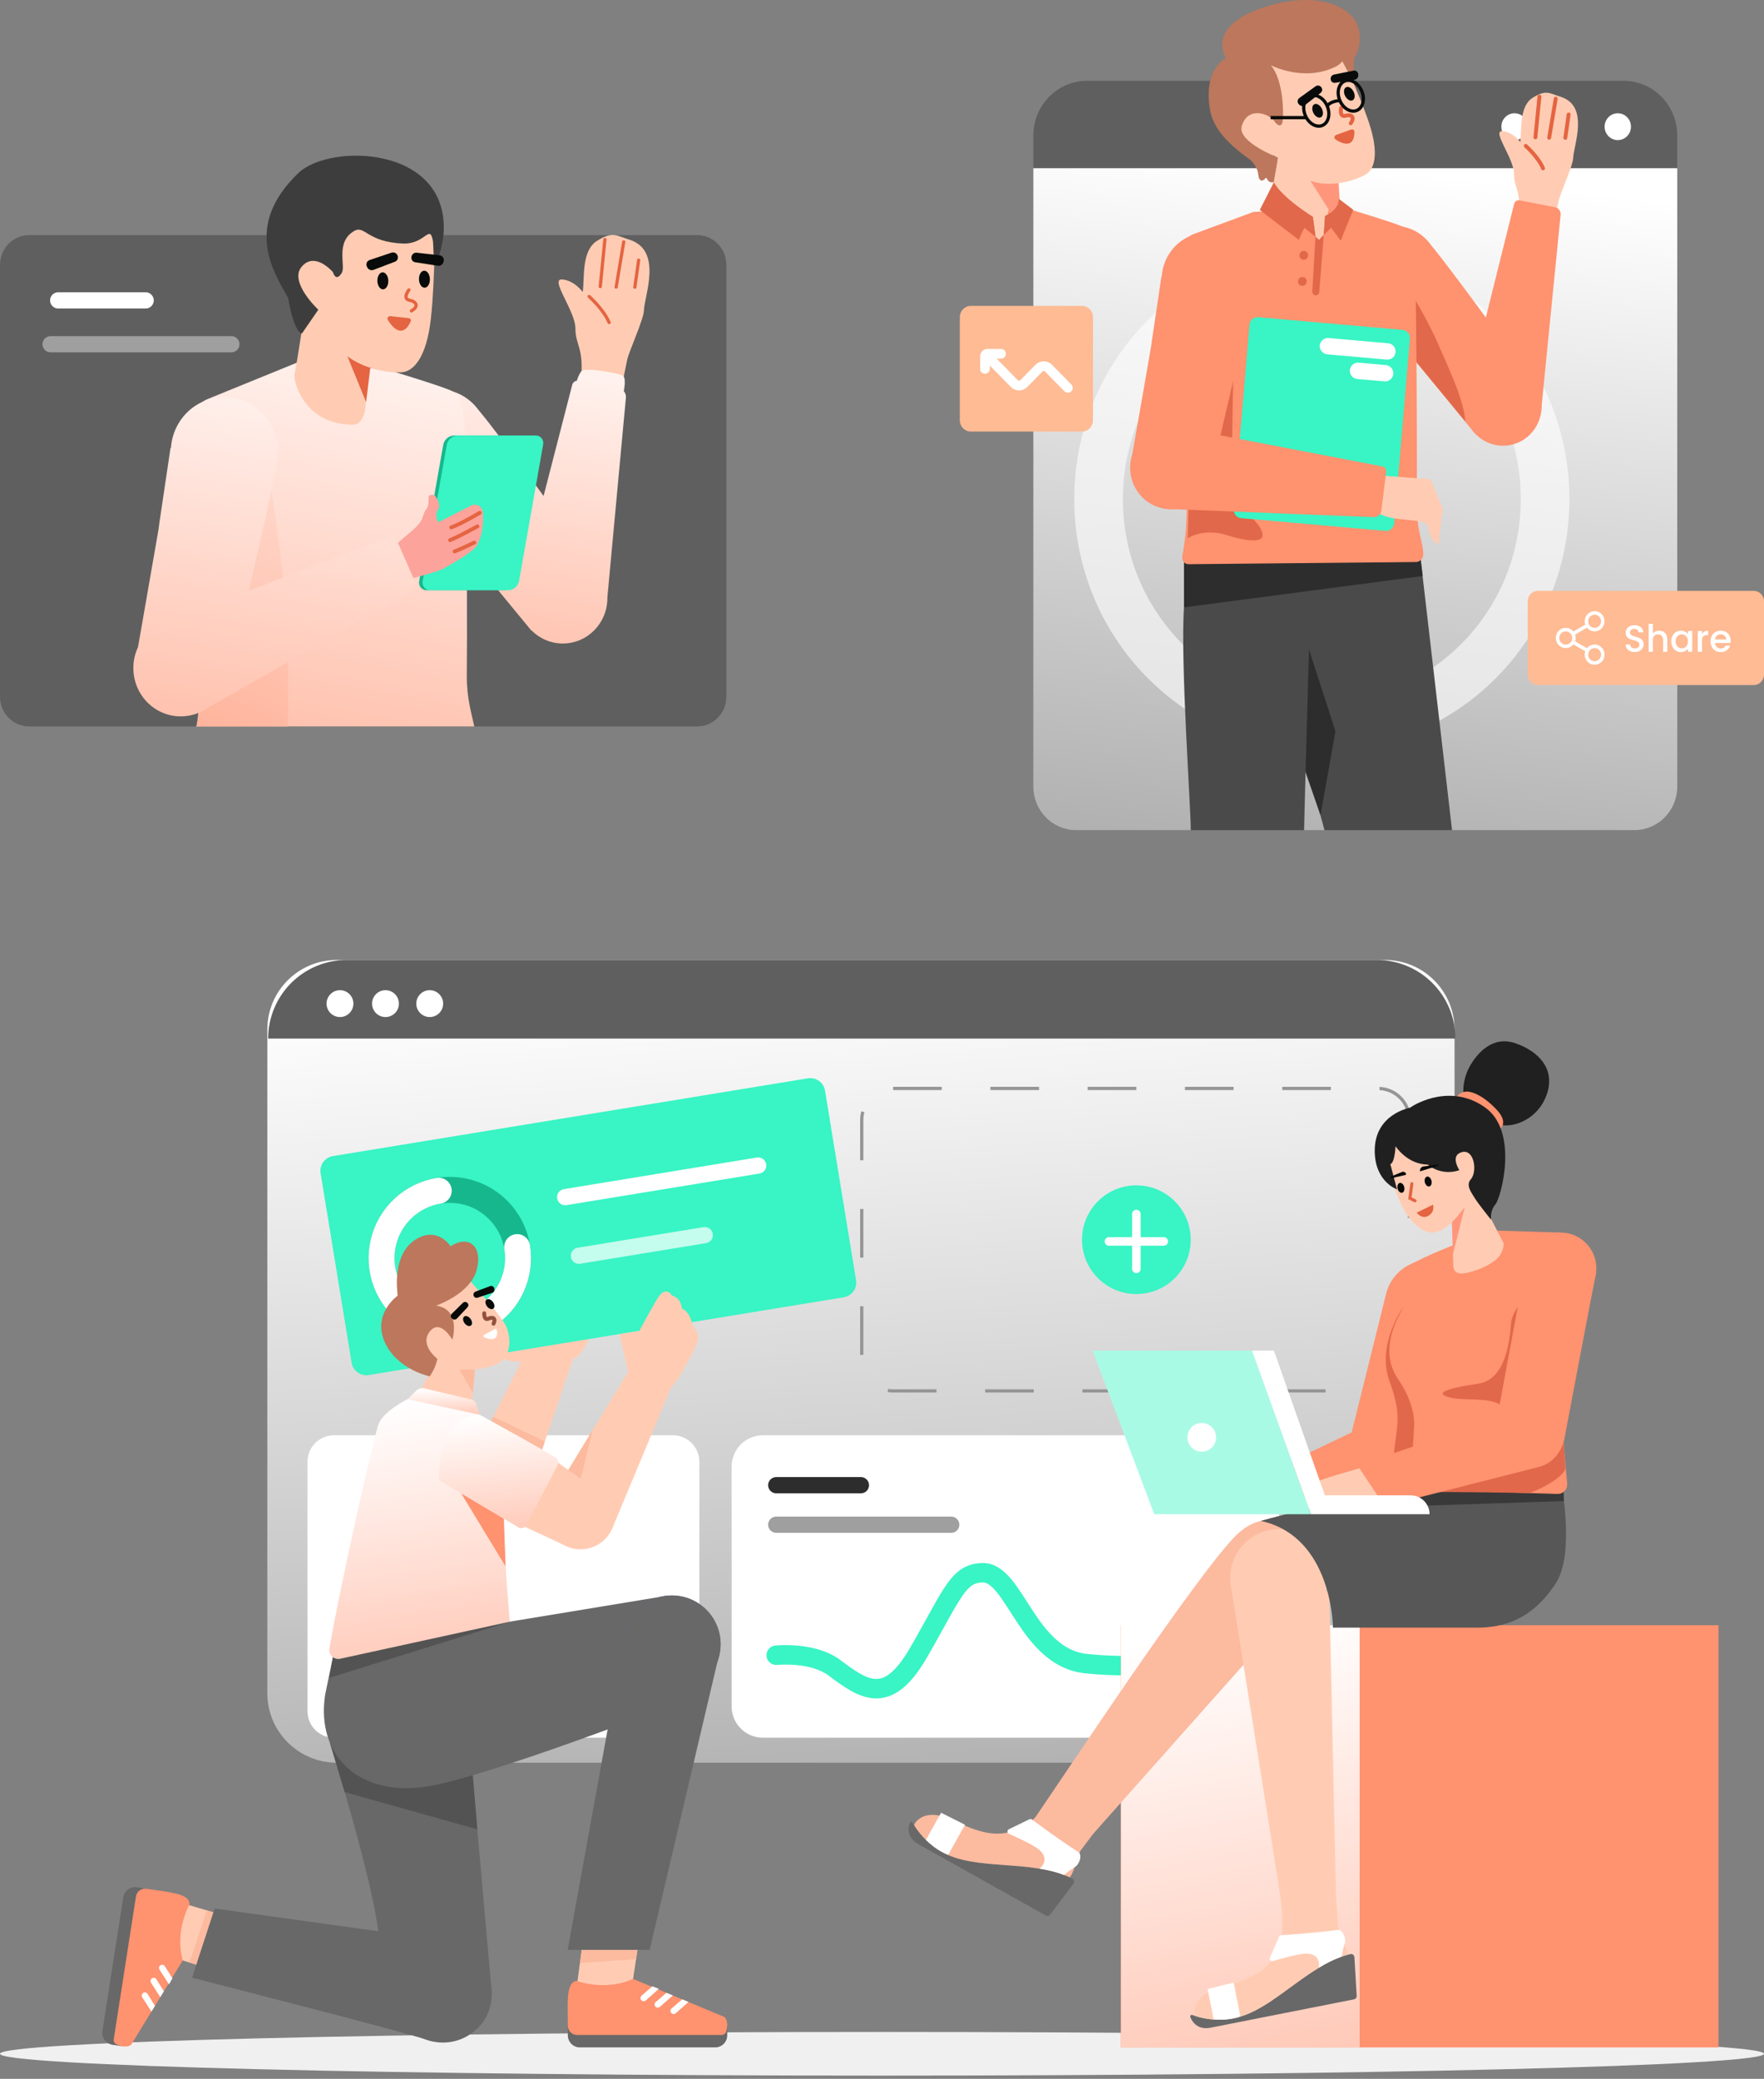 <svg width="544" height="641" viewBox="0 0 544 641" fill="none" xmlns="http://www.w3.org/2000/svg">
<rect x="0" y="0" width="544" height="641" fill="#808080" stroke="none"/>
<path d="M427.14 296.002H103.864C92.032 296.002 82.439 305.594 82.439 317.427L82.439 522.096C82.439 533.928 92.032 543.521 103.864 543.521H427.14C438.975 543.521 448.567 533.928 448.567 522.096V317.427C448.567 305.594 438.975 296.002 427.14 296.002Z" fill="url(#paint0_linear_202_1471)"/>
<path d="M106.935 296.002H424.582C431.011 296.002 437.178 298.556 441.722 303.101C446.271 307.647 448.824 313.812 448.824 320.24H82.696C82.696 313.812 85.25 307.647 89.796 303.101C94.341 298.556 100.507 296.002 106.935 296.002Z" fill="#5F5F5F"/>
<path d="M275.431 335.622H424.971C427.535 335.622 430 336.641 431.811 338.455C433.628 340.269 434.647 342.73 434.647 345.296V419.213C434.647 421.778 433.628 424.239 431.811 426.053C430 427.867 427.535 428.886 424.971 428.886H275.431C272.866 428.886 270.405 427.867 268.591 426.053C266.777 424.239 265.758 421.778 265.758 419.213V345.296C265.758 344.025 266.008 342.767 266.494 341.593C266.98 340.42 267.693 339.353 268.591 338.456C269.489 337.557 270.556 336.845 271.729 336.359C272.903 335.873 274.161 335.622 275.431 335.622Z" stroke="#959595" stroke-miterlimit="10" stroke-dasharray="15 15"/>
<path d="M384.833 442.558H235.292C229.95 442.558 225.619 446.888 225.619 452.231V526.148C225.619 531.491 229.95 535.821 235.292 535.821H384.833C390.175 535.821 394.507 531.491 394.507 526.148V452.231C394.507 446.888 390.175 442.558 384.833 442.558Z" fill="white"/>
<path d="M207.499 442.558H103.005C98.486 442.558 94.822 446.221 94.822 450.741V527.639C94.822 532.158 98.486 535.821 103.005 535.821H207.499C212.019 535.821 215.682 532.158 215.682 527.639V450.741C215.682 446.221 212.019 442.558 207.499 442.558Z" fill="white"/>
<path d="M239.381 510.381C239.381 510.381 250.589 509.2 257.328 514.245C266.366 521.01 273.645 526.233 283.254 509.605C293.78 491.387 295.434 485.024 303.114 484.949C312.97 484.852 316.818 511.124 334.992 512.98C353.165 514.837 365.523 511.866 365.523 511.866" stroke="#39F4C4" stroke-width="6" stroke-miterlimit="10" stroke-linecap="round"/>
<path d="M239.381 457.952H265.496" stroke="#2D2D2D" stroke-width="5" stroke-miterlimit="10" stroke-linecap="round"/>
<path d="M239.381 470.141H293.351" stroke="#9F9F9F" stroke-width="5" stroke-miterlimit="10" stroke-linecap="round"/>
<path d="M104.844 313.603C107.132 313.603 108.986 311.749 108.986 309.461C108.986 307.174 107.132 305.319 104.844 305.319C102.557 305.319 100.702 307.174 100.702 309.461C100.702 311.749 102.557 313.603 104.844 313.603Z" fill="white"/>
<path d="M118.881 313.603C121.169 313.603 123.023 311.749 123.023 309.461C123.023 307.174 121.169 305.319 118.881 305.319C116.593 305.319 114.739 307.174 114.739 309.461C114.739 311.749 116.593 313.603 118.881 313.603Z" fill="white"/>
<path d="M132.519 313.603C134.807 313.603 136.661 311.749 136.661 309.461C136.661 307.174 134.807 305.319 132.519 305.319C130.232 305.319 128.377 307.174 128.377 309.461C128.377 311.749 130.232 313.603 132.519 313.603Z" fill="white"/>
<path d="M350.447 399.014C359.703 399.014 367.207 391.511 367.207 382.256C367.207 372.999 359.703 365.496 350.447 365.496C341.19 365.496 333.687 372.999 333.687 382.256C333.687 391.511 341.19 399.014 350.447 399.014Z" fill="#39F4C4"/>
<path d="M351.767 374.34C351.767 373.609 351.175 373.017 350.444 373.017C349.714 373.017 349.121 373.609 349.121 374.34V391.239C349.121 391.97 349.714 392.562 350.444 392.562C351.175 392.562 351.767 391.97 351.767 391.239V374.34Z" fill="white"/>
<path d="M358.893 384.113C359.624 384.113 360.216 383.52 360.216 382.79C360.216 382.059 359.624 381.467 358.893 381.467H341.993C341.262 381.467 340.67 382.059 340.67 382.79C340.67 383.52 341.262 384.113 341.993 384.113H358.893Z" fill="white"/>
<path d="M272 640.003C422.223 640.003 544.001 636.991 544.001 633.275C544.001 629.559 422.223 626.547 272 626.547C121.779 626.547 0 629.559 0 633.275C0 636.991 121.779 640.003 272 640.003Z" fill="#F0F0F0"/>
<path d="M45.124 582.378L37.561 630.941L34.682 630.492C33.711 630.341 32.839 629.81 32.259 629.016C31.679 628.222 31.438 627.23 31.589 626.259L38.011 585.023C38.162 584.051 38.693 583.18 39.487 582.6C40.281 582.02 41.273 581.779 42.244 581.93L45.124 582.378Z" fill="#686868"/>
<path d="M68.763 590.554L56.939 587.017L53.18 603.49L66.116 607.551L68.763 590.554Z" fill="#FFCCB3"/>
<path d="M60.624 605.826L58.438 605.14L63.808 589.071L65.805 589.669L60.624 605.826Z" fill="#FCBA9F"/>
<path d="M58.434 587.251C58.434 587.251 53.801 595.3 56.354 604.489L40.438 630.507C39.055 631.518 36.953 630.918 35.785 630.297C35.529 630.159 35.323 629.945 35.195 629.685C35.066 629.425 35.021 629.131 35.068 628.845L41.932 584.763C42.046 584.027 42.445 583.366 43.041 582.921C43.638 582.475 44.385 582.282 45.123 582.382C48.075 582.783 52.568 583.43 54.335 583.883C57.066 584.584 58.506 585.578 58.434 587.251Z" fill="#FF926F"/>
<path d="M53.182 610.009L50.845 606.283C50.759 606.147 50.642 606.034 50.502 605.954C50.363 605.874 50.206 605.829 50.046 605.824C49.885 605.819 49.726 605.853 49.582 605.924C49.438 605.995 49.313 606.1 49.219 606.231C49.104 606.39 49.04 606.581 49.035 606.778C49.029 606.975 49.084 607.168 49.19 607.334L52.108 611.862L53.182 610.009Z" fill="white"/>
<path d="M50.533 614.007L48.22 610.289C48.134 610.153 48.017 610.04 47.878 609.96C47.738 609.88 47.581 609.836 47.421 609.831C47.26 609.825 47.1 609.86 46.956 609.931C46.812 610.001 46.688 610.107 46.594 610.237C46.479 610.397 46.414 610.587 46.41 610.784C46.404 610.981 46.459 611.175 46.565 611.341L49.421 615.827L50.533 614.007Z" fill="white"/>
<path d="M47.788 618.493L45.517 614.802C45.431 614.666 45.313 614.553 45.175 614.473C45.035 614.393 44.878 614.348 44.718 614.343C44.557 614.338 44.398 614.373 44.253 614.443C44.109 614.514 43.985 614.619 43.891 614.75C43.776 614.91 43.711 615.101 43.706 615.297C43.701 615.494 43.755 615.688 43.862 615.853L46.704 620.265L47.788 618.493Z" fill="white"/>
<path d="M175.117 624.688H224.266V627.601C224.266 628.088 224.17 628.57 223.984 629.02C223.798 629.47 223.525 629.878 223.18 630.222C222.836 630.567 222.428 630.84 221.978 631.026C221.528 631.213 221.046 631.308 220.559 631.308H178.824C177.841 631.308 176.899 630.918 176.203 630.222C175.508 629.527 175.117 628.585 175.117 627.601V624.688Z" fill="#686868"/>
<path d="M179.56 600.073L177.884 612.3L194.74 613.48L196.763 600.073H179.56Z" fill="#FFCCB3"/>
<path d="M196.585 601.232L196.154 604.094L178.844 605.279L179.399 601.232H196.585Z" fill="#FCBA9F"/>
<path d="M177.881 610.785C177.881 610.785 186.548 614.125 195.235 610.188L223.393 621.91C224.605 623.122 224.336 625.291 223.901 626.541C223.804 626.814 223.625 627.051 223.388 627.218C223.15 627.385 222.867 627.474 222.576 627.473H177.962C177.218 627.473 176.503 627.181 175.971 626.66C175.439 626.139 175.133 625.43 175.119 624.686C175.06 621.708 175.008 617.169 175.184 615.354C175.457 612.547 176.217 610.971 177.881 610.785Z" fill="#FF926F"/>
<path d="M201.186 612.472L197.863 615.354C197.742 615.459 197.648 615.593 197.591 615.743C197.533 615.893 197.513 616.054 197.533 616.214C197.552 616.373 197.611 616.526 197.703 616.657C197.795 616.788 197.918 616.895 198.061 616.968C198.237 617.057 198.436 617.091 198.631 617.066C198.826 617.041 199.009 616.958 199.157 616.827L203.182 613.248L201.186 612.472Z" fill="white"/>
<path d="M205.531 614.476L202.213 617.334C202.091 617.439 201.998 617.573 201.94 617.723C201.882 617.873 201.863 618.035 201.882 618.194C201.902 618.353 201.961 618.506 202.053 618.637C202.145 618.769 202.268 618.876 202.412 618.948C202.587 619.037 202.785 619.072 202.981 619.046C203.176 619.021 203.359 618.938 203.506 618.807L207.5 615.295L205.531 614.476Z" fill="white"/>
<path d="M210.396 616.494L207.097 619.307C206.976 619.412 206.883 619.545 206.825 619.695C206.767 619.845 206.747 620.007 206.767 620.167C206.787 620.326 206.845 620.478 206.937 620.61C207.03 620.741 207.153 620.848 207.296 620.921C207.472 621.01 207.67 621.044 207.866 621.019C208.061 620.994 208.244 620.91 208.391 620.779L212.313 617.292L210.396 616.494Z" fill="white"/>
<path d="M150.608 439.824L160.794 419.77C160.794 419.77 154.593 420.58 153.513 416.731C152.432 412.882 182.819 409.438 182.819 409.438C182.819 409.438 180.388 417.947 176.741 418.959L166.714 448.332L150.608 439.824Z" fill="#FFCCB3"/>
<path d="M152.123 436.839L168.034 444.46L166.711 448.334L151.249 438.56L152.123 436.839Z" fill="#FCBA9F"/>
<path d="M249.138 332.497L102.674 356.472C100.161 356.884 98.457 359.254 98.869 361.768L108.433 420.189C108.844 422.701 111.215 424.405 113.728 423.994L260.192 400.018C262.705 399.607 264.409 397.236 263.998 394.723L254.434 336.302C254.023 333.789 251.652 332.085 249.138 332.497Z" fill="#39F4C4"/>
<path d="M174.289 369.133L233.813 359.389" stroke="white" stroke-width="5" stroke-miterlimit="10" stroke-linecap="round"/>
<path opacity="0.7" d="M178.523 387.204L217.353 380.848" stroke="white" stroke-width="5" stroke-miterlimit="10" stroke-linecap="round"/>
<path d="M138.71 408.996C150.337 408.996 159.762 399.571 159.762 387.945C159.762 376.319 150.337 366.894 138.71 366.894C127.084 366.894 117.658 376.319 117.658 387.945C117.658 399.571 127.084 408.996 138.71 408.996Z" stroke="#17B78E" stroke-width="8" stroke-miterlimit="10"/>
<path d="M159.486 384.539C160.158 388.648 159.597 392.863 157.874 396.654C156.151 400.444 153.342 403.638 149.803 405.832C146.264 408.025 142.154 409.12 137.993 408.979C133.831 408.837 129.806 407.464 126.425 405.034C123.043 402.605 120.459 399.227 118.998 395.328C117.536 391.43 117.264 387.185 118.215 383.132C119.165 379.078 121.297 375.398 124.34 372.555C127.383 369.713 131.2 367.838 135.309 367.165" stroke="white" stroke-width="8" stroke-miterlimit="10" stroke-linecap="round"/>
<path d="M145.567 545.577L151.643 614.34C151.643 629.08 136.603 630.757 131.788 629.02C124.997 626.57 59.22 609.825 59.22 609.825L66.191 588.476L116.675 595.492C116.675 595.492 115.294 581.166 101.756 537.422L145.567 545.577Z" fill="#686868"/>
<path d="M106.271 552.576L147.205 564.069L144.904 536.457L101.761 537.424L106.271 552.576Z" fill="#535353"/>
<path d="M144.977 394.923C144.977 394.923 153.083 404.125 155.493 407.85C157.903 411.574 157.99 418.879 152.95 420.741C147.912 422.603 143.79 422.916 136.433 421.542C130.708 420.473 123.287 411.026 125.478 406.206C127.669 401.387 137.856 392.623 144.977 394.923Z" fill="#FFCCB3"/>
<path d="M146.508 420.667L145.303 436.222L127.666 432.388L135.554 417.71L146.508 420.667Z" fill="#FFCCB3"/>
<path d="M146.507 422.285H141.712L145.814 429.609" fill="#FCBA9F"/>
<path d="M125.7 431.401L128.33 428.853C128.672 428.522 129.091 428.282 129.549 428.156C130.008 428.03 130.49 428.021 130.953 428.131L145.374 431.546C145.722 431.628 146.042 431.8 146.303 432.042C146.565 432.285 146.759 432.591 146.867 432.931L147.909 436.22L125.7 431.401Z" fill="url(#paint1_linear_202_1471)"/>
<path d="M102.854 510.046L100.272 522.553C97.366 541.631 111.045 554.251 131.951 550.812C150.622 547.74 205.927 526.298 205.927 526.298L203.723 492.363L157.229 500.034C157.229 500.034 115.438 492.292 102.854 510.046Z" fill="#686868"/>
<path d="M207.184 522.034C215.49 522.034 222.224 515.3 222.224 506.994C222.224 498.688 215.49 491.954 207.184 491.954C198.877 491.954 192.144 498.688 192.144 506.994C192.144 515.3 198.877 522.034 207.184 522.034Z" fill="#5661AE"/>
<path d="M207.184 522.034C215.49 522.034 222.224 515.3 222.224 506.994C222.224 498.688 215.49 491.954 207.184 491.954C198.877 491.954 192.144 498.688 192.144 506.994C192.144 515.3 198.877 522.034 207.184 522.034Z" fill="#686868"/>
<path d="M136.604 629.814C144.91 629.814 151.644 623.08 151.644 614.774C151.644 606.468 144.91 599.734 136.604 599.734C128.297 599.734 121.563 606.468 121.563 614.774C121.563 623.08 128.297 629.814 136.604 629.814Z" fill="#686868"/>
<path d="M221.494 511.345L200.351 601.233H175.063L192.148 506.999L221.494 511.345Z" fill="#686868"/>
<path d="M157.226 500.035L101.538 517.365L102.851 510.047L157.226 500.035Z" fill="#535353"/>
<path d="M169.726 449.252L175.259 453.277L193.735 422.952C193.735 422.952 191.275 413.019 191.106 411.328L197.118 410.47C197.118 410.47 201.987 401.294 203.375 399.478C204.763 397.663 206.365 397.984 207.219 399.478C207.219 399.478 209.888 399.905 210.315 403.536C210.315 403.536 212.664 404.07 213.625 408.767C213.625 408.767 215.654 410.903 215.227 413.252C214.799 415.601 209.461 424.807 208.607 425.756C207.949 426.53 207.343 427.346 206.792 428.199L188.997 470.839C188.997 470.839 184.649 480.166 174.459 476.628L161.825 470.774C156.027 467.017 169.726 449.252 169.726 449.252Z" fill="#FFCCB3"/>
<path d="M179.036 477.733C184.91 477.733 189.672 472.971 189.672 467.098C189.672 461.224 184.91 456.462 179.036 456.462C173.162 456.462 168.4 461.224 168.4 467.098C168.4 472.971 173.162 477.733 179.036 477.733Z" fill="#FFCCB3"/>
<path d="M134.462 402.588C134.462 402.588 144.868 399.083 146.95 391.744C149.031 384.404 144.65 380.571 138.953 384.295C138.953 384.295 134.9 377.832 127.999 382.323C121.097 386.815 122.412 397.44 122.631 399.521C122.631 399.521 114.854 404.998 118.578 413.652C122.303 422.305 132.522 424.386 132.522 424.386C133.65 422.766 134.458 420.944 134.9 419.019C134.9 419.019 129.268 414.747 132.522 410.585C135.776 406.422 139.501 413.104 139.501 413.104C139.501 413.104 142.349 403.683 134.462 402.588Z" fill="#BC775C"/>
<path d="M125.701 431.404C125.701 431.404 118.476 434.997 116.839 438.865C115.327 442.439 104.808 489.388 101.587 508.287C101.51 508.735 101.544 509.195 101.687 509.627C101.83 510.059 102.077 510.449 102.405 510.763C102.734 511.078 103.135 511.306 103.573 511.429C104.01 511.552 104.472 511.566 104.916 511.469L157.234 500.036C157.234 500.036 154.675 472.54 155.572 464.471C156.468 456.401 147.909 436.224 147.909 436.224L125.701 431.404Z" fill="url(#paint2_linear_202_1471)"/>
<path d="M155.383 468.273L142.193 460.435L155.918 483.011L155.383 468.273Z" fill="#FF926F"/>
<path d="M175.259 453.279L179.1 455.956L182.817 440.873L175.259 453.279Z" fill="#FCBA9F"/>
<path d="M147.903 436.221C147.903 436.221 168.896 447.697 171.445 449.578C171.776 449.822 172.008 450.176 172.1 450.576C172.193 450.977 172.139 451.396 171.949 451.761L162.307 470.273C162.199 470.48 162.05 470.664 161.868 470.812C161.686 470.96 161.476 471.07 161.251 471.134C161.025 471.198 160.789 471.215 160.557 471.185C160.324 471.155 160.101 471.077 159.899 470.958L135.429 456.416C135.429 456.416 134.128 437.061 147.903 436.221Z" fill="url(#paint3_linear_202_1471)"/>
<path d="M145.226 408.727C145.729 408.352 145.672 407.425 145.099 406.657C144.525 405.889 143.653 405.571 143.15 405.947C142.646 406.323 142.704 407.25 143.277 408.017C143.85 408.785 144.723 409.103 145.226 408.727Z" fill="#080B09"/>
<path d="M152.128 403.511C152.631 403.135 152.574 402.208 152.001 401.44C151.428 400.672 150.555 400.354 150.052 400.73C149.549 401.106 149.606 402.033 150.179 402.8C150.752 403.568 151.625 403.886 152.128 403.511Z" fill="#080B09"/>
<path d="M149.33 404.941C149.33 404.941 149.21 407.212 150.602 406.614C151.911 405.998 153.029 406.422 152.209 408.146" stroke="#93523E" stroke-width="1.209" stroke-linecap="round" stroke-linejoin="round"/>
<path d="M152.678 409.761C151.888 410.191 150.307 411.05 149.265 411.64C149.202 411.675 149.149 411.726 149.114 411.788C149.078 411.851 149.06 411.922 149.062 411.994C149.063 412.066 149.085 412.136 149.124 412.197C149.162 412.257 149.217 412.306 149.281 412.338C150.744 412.969 153.876 413.889 153.219 410.056C153.218 409.993 153.201 409.932 153.169 409.878C153.136 409.824 153.09 409.78 153.035 409.75C152.98 409.72 152.918 409.705 152.855 409.707C152.792 409.709 152.731 409.728 152.678 409.761Z" fill="white"/>
<path d="M139.295 406.46L139.441 406.58C139.64 406.773 139.907 406.88 140.183 406.877C140.46 406.874 140.725 406.762 140.919 406.565L144.171 403.089C144.335 402.927 144.432 402.71 144.444 402.48C144.455 402.249 144.38 402.023 144.232 401.846C144.147 401.733 144.039 401.639 143.916 401.572C143.791 401.503 143.654 401.463 143.514 401.451C143.373 401.44 143.231 401.459 143.098 401.507C142.965 401.555 142.843 401.63 142.742 401.728L139.343 405.084C139.248 405.17 139.171 405.275 139.116 405.391C139.062 405.507 139.032 405.633 139.027 405.762C139.022 405.89 139.044 406.018 139.09 406.139C139.136 406.259 139.205 406.368 139.295 406.46Z" fill="#080B09"/>
<path d="M151.108 396.588L146.636 398.266C146.505 398.318 146.386 398.396 146.287 398.497C146.188 398.598 146.111 398.719 146.062 398.851C146.013 398.984 145.993 399.125 146.002 399.267C146.012 399.408 146.052 399.545 146.119 399.669C146.218 399.877 146.391 400.041 146.605 400.127C146.819 400.213 147.058 400.215 147.273 400.134L151.792 398.639C152.053 398.546 152.266 398.353 152.384 398.102C152.503 397.853 152.518 397.565 152.426 397.305L152.378 397.122C152.332 397.001 152.262 396.892 152.172 396.8C152.082 396.708 151.975 396.635 151.857 396.585C151.738 396.535 151.611 396.51 151.482 396.511C151.354 396.511 151.227 396.538 151.108 396.588Z" fill="#080B09"/>
<path d="M529.963 501.132H345.687V631.306H529.963V501.132Z" fill="#FF926F"/>
<path d="M419.302 501.132H345.687V631.306H419.302V501.132Z" fill="url(#paint4_linear_202_1471)"/>
<path d="M407.57 474.624C407.57 474.624 393.394 462.25 381.869 472.765C370.344 483.28 322.727 555.488 322.727 555.488L337.129 565.447L391.143 504.705L400.545 519.838L407.57 474.624Z" fill="#FCBA9F"/>
<path fill-rule="evenodd" clip-rule="evenodd" d="M397.928 612.789C403.866 608.45 409.986 603.978 416.43 602.534C416.575 602.5 416.726 602.499 416.872 602.53C417.017 602.561 417.154 602.623 417.274 602.712C417.393 602.801 417.492 602.915 417.562 603.046C417.633 603.177 417.675 603.322 417.684 603.47L418.39 615.427C418.404 615.673 418.329 615.917 418.179 616.112C418.028 616.307 417.811 616.441 417.569 616.488L373.421 625.214C370.166 625.857 368.078 624.442 367.077 621.928C367.044 621.841 367.037 621.747 367.057 621.656C367.076 621.566 367.121 621.483 367.187 621.417C367.253 621.351 367.336 621.306 367.426 621.287C367.517 621.267 367.611 621.274 367.698 621.306C373.497 623.437 379.9 623.213 385.537 620.683C389.609 618.868 393.723 615.862 397.928 612.789Z" fill="#686868"/>
<path fill-rule="evenodd" clip-rule="evenodd" d="M411.472 573.616C411.472 573.616 412.308 592.487 412.749 594.406C413.052 595.456 413.432 596.481 413.885 597.475C414.642 599.278 415.485 601.288 415.562 602.749C409.434 604.381 403.596 608.646 397.924 612.79C393.719 615.862 389.606 618.867 385.533 620.682C380.169 623.09 374.099 623.414 368.509 621.591C367.741 618.329 369.97 614.718 375.591 613.091C385.666 610.175 391.172 608.327 394.685 599.901C397.181 593.912 393 573.065 393 573.065L411.472 573.616Z" fill="#FFCCB3"/>
<path fill-rule="evenodd" clip-rule="evenodd" d="M395.126 596.712C397.107 596.59 404.979 596.072 412.515 595.087C413.98 594.896 415.287 597.646 414.661 599.395C414.252 600.673 413.946 601.982 413.747 603.308C411.288 604.207 408.929 605.358 406.707 606.742C407.163 603.625 405.261 602.244 402.436 602.386C400.204 602.499 395.163 603.916 392.564 604.686C392.421 604.728 392.269 604.728 392.127 604.687C391.984 604.645 391.855 604.564 391.757 604.452C391.659 604.34 391.595 604.202 391.572 604.055C391.55 603.908 391.57 603.757 391.63 603.621L394.46 597.178C394.518 597.046 394.61 596.933 394.728 596.851C394.845 596.769 394.983 596.721 395.126 596.712Z" fill="white"/>
<path fill-rule="evenodd" clip-rule="evenodd" d="M374.285 622.704C379.414 623.105 382.516 621.772 382.516 621.772L380.452 611.331L372.428 613.305L374.285 622.704Z" fill="white"/>
<path fill-rule="evenodd" clip-rule="evenodd" d="M309.969 575.093C317.302 575.64 324.861 576.203 330.704 579.282C330.836 579.351 330.952 579.448 331.043 579.566C331.134 579.684 331.198 579.82 331.231 579.965C331.264 580.11 331.265 580.261 331.234 580.406C331.203 580.552 331.14 580.689 331.051 580.808L323.836 590.369C323.687 590.566 323.473 590.702 323.231 590.753C322.99 590.803 322.738 590.765 322.523 590.645L283.255 568.663C280.36 567.042 279.688 564.611 280.556 562.048C280.587 561.961 280.643 561.884 280.717 561.828C280.79 561.772 280.879 561.737 280.971 561.73C281.064 561.723 281.156 561.742 281.238 561.786C281.32 561.83 281.387 561.896 281.432 561.978C284.466 567.359 289.485 571.341 295.416 573.069C299.694 574.328 304.775 574.706 309.969 575.093Z" fill="#686868"/>
<path fill-rule="evenodd" clip-rule="evenodd" d="M345.682 554.058L333.173 570.713C332.723 571.708 332.348 572.735 332.049 573.786C331.455 575.65 330.794 577.726 329.906 578.888C324.181 576.158 316.971 575.62 309.967 575.097C304.773 574.709 299.693 574.33 295.415 573.072C289.771 571.426 284.94 567.738 281.866 562.725C283.397 559.744 287.435 558.44 292.769 560.846C302.33 565.159 307.72 567.322 315.858 563.184C317.17 562.412 318.345 561.429 319.337 560.276L331.976 541.662L345.682 554.058Z" fill="#FCBA9F"/>
<path fill-rule="evenodd" clip-rule="evenodd" d="M318.264 561.045C319.852 562.237 326.18 566.946 332.557 571.082C333.795 571.886 333.007 574.827 331.396 575.754C330.257 576.461 329.175 577.259 328.163 578.14C325.709 577.23 323.166 576.577 320.577 576.189C322.946 574.112 322.393 571.828 320.15 570.104C318.378 568.743 313.621 566.553 311.144 565.454C311.007 565.394 310.892 565.295 310.81 565.171C310.728 565.047 310.683 564.902 310.681 564.753C310.679 564.604 310.719 564.457 310.798 564.33C310.876 564.204 310.989 564.102 311.123 564.038L317.456 560.967C317.584 560.904 317.728 560.879 317.871 560.892C318.013 560.906 318.15 560.959 318.264 561.045Z" fill="white"/>
<path fill-rule="evenodd" clip-rule="evenodd" d="M285.541 567.314C289.185 570.945 292.411 571.942 292.411 571.942L297.61 562.655L290.221 558.955L285.541 567.314Z" fill="white"/>
<path d="M394.424 501.581C402.731 501.581 409.464 494.848 409.464 486.541C409.464 478.236 402.731 471.502 394.424 471.502C386.118 471.502 379.384 478.236 379.384 486.541C379.384 494.848 386.118 501.581 394.424 501.581Z" fill="#FFCCB3"/>
<path d="M379.571 488.912L394.621 583.143L411.98 583.868L409.953 490.72L379.571 488.912Z" fill="#FFCCB3"/>
<path d="M439.487 387.656L434.783 389.913C432.979 390.779 431.388 392.032 430.125 393.583C428.861 395.135 427.955 396.946 427.473 398.887L416.838 441.677L392.861 453.141L398.328 461.822L443.661 460.215L439.487 387.656Z" fill="#FF926F"/>
<path d="M432.711 403.062C432.711 403.062 424.456 414.659 428.451 425.705C432.446 436.752 430.815 438.8 429.816 448.586C428.817 458.372 432.079 456.096 432.079 456.096L443.66 450.634C443.66 450.634 448.49 404.343 432.711 403.062Z" fill="#E1684A"/>
<path d="M481.28 456.321C481.28 456.321 485.858 478.719 479.859 488.08C472.267 499.927 462.982 501.742 456.117 501.869H411.065C411.065 501.869 410.982 473.763 388.787 468.961C388.787 468.961 461.833 448.618 481.28 456.321Z" fill="#575757"/>
<path d="M482.294 462.848L434.548 464.42L435.056 461.085L444.361 460.01H482.224L482.294 462.848Z" fill="#393939"/>
<path d="M420.543 452.354C420.543 452.354 414.702 454.051 412.078 454.823C409.455 455.594 404.267 457.447 404.267 457.447L408.065 462.849L425.281 461.825L420.543 452.354Z" fill="#FFCCB3"/>
<path d="M448.845 383.66C448.845 383.66 439.042 387.539 437.545 388.736C436.049 389.934 434.627 399.707 432.082 404.347C429.537 408.988 425.814 417.553 431.252 425.42C436.69 433.287 436.111 439.534 436.111 439.534L434.954 459.269L480.314 460.649C480.725 460.662 481.136 460.587 481.517 460.429C481.898 460.272 482.244 460.035 482.526 459.735C482.809 459.434 483.026 459.077 483.16 458.687C483.294 458.297 483.343 457.883 483.308 457.471C482.789 451.717 481.913 443.121 481.725 433.959C481.472 421.542 481.284 380.053 481.284 380.053L460.867 379.412C456.759 380.121 448.845 383.66 448.845 383.66Z" fill="#FF926F"/>
<path d="M481.287 402.082C487.37 402.082 492.3 397.151 492.3 391.068C492.3 384.985 487.37 380.054 481.287 380.054C475.204 380.054 470.274 384.985 470.274 391.068C470.274 397.151 475.204 402.082 481.287 402.082Z" fill="#FF926F"/>
<path d="M482.762 452.924C482.762 452.924 481.821 456.367 471.749 460.391C471.749 460.391 448.135 459.878 436.403 460.124C424.672 460.371 437.661 457.277 444.21 454.011C450.758 450.746 482.019 441.678 482.019 441.678L482.762 452.924Z" fill="#E1684A"/>
<path d="M473.251 397.013C473.251 397.013 466.421 403.239 466.02 407.859C465.614 412.478 464.689 425.359 455.913 426.644C445.153 428.219 442.337 429.752 447.326 430.958C452.31 432.163 463.629 430.21 463.629 435.376C463.629 439.053 468.025 441.804 470.237 439.795C472.444 437.787 490.045 407.256 473.251 397.013Z" fill="#E1684A"/>
<path d="M492.179 392.685C491.253 397.105 482.443 443.668 482.443 443.668C482.443 443.668 481.285 450.634 474.479 452.356L427.011 464.423L418.659 451.895L461.709 437.173L470.272 391.074C470.272 391.074 493.416 386.789 492.179 392.685Z" fill="#FF926F"/>
<path d="M447.741 375.086L448.192 390.366C448.192 390.366 448.073 393.002 451.27 392.647C454.473 392.292 460.912 389.899 462.689 386.818C464.466 383.737 463.342 382.68 463.342 382.68L453.577 363.645L447.741 375.086Z" fill="#FFCCB3"/>
<path d="M447.741 376.862L451.74 372.121L448.083 386.707L447.741 376.862Z" fill="#FF967C"/>
<path d="M451.299 337.423C451.126 334.507 451.76 331.601 453.136 329.024C455.413 324.912 460.134 319.225 467.311 321.675C474.483 324.124 479.734 329.636 477.022 337.423C474.31 345.209 466.777 347.701 462.936 346.871C459.095 346.042 451.299 337.423 451.299 337.423Z" fill="#202020"/>
<path d="M448.994 338.503C449.41 337.806 450.024 337.254 450.766 336.922C451.504 336.591 452.325 336.496 453.122 336.651C455.963 337.173 458.948 339.415 461.492 342.104C464.031 344.793 463.947 346.745 462.793 347.935C461.64 349.126 448.994 338.503 448.994 338.503Z" fill="#FF926F"/>
<path d="M386.064 416.468L404.266 466.892H440.861C440.861 465.352 440.248 463.875 439.161 462.787C438.072 461.698 436.595 461.086 435.056 461.086H408.58L392.864 416.468H386.064Z" fill="white"/>
<path d="M386.06 416.468H336.96L355.949 466.892H404.261L386.06 416.468Z" fill="#A9FAE5"/>
<path d="M370.61 447.628C373.056 447.628 375.038 445.646 375.038 443.2C375.038 440.755 373.056 438.772 370.61 438.772C368.165 438.772 366.183 440.755 366.183 443.2C366.183 445.646 368.165 447.628 370.61 447.628Z" fill="white"/>
<path d="M427.865 356.3C427.865 356.3 429.379 370.925 436.495 377.585C441.137 381.927 445.393 380.815 451.739 372.123C457.554 364.154 458.064 360.279 458.064 360.279L451.917 346.444C451.917 346.444 427.142 342.918 427.865 356.3Z" fill="#FFCCB3"/>
<path d="M430.383 353.432C430.383 353.432 433.884 359.005 440.295 359.095C441.641 360.195 443.24 360.93 444.947 361.23C446.66 361.531 448.417 361.387 450.05 360.811C450.05 360.811 447.496 356.932 450.05 355.573C454.396 353.265 455.891 360.962 453.574 363.642C452 365.464 453.664 367.585 454.837 369.482C456.015 371.379 459.806 376.075 459.806 376.075C459.806 376.075 459.445 373.366 461.162 371.379C462.88 369.392 468.443 349.049 458.103 341.566C447.764 334.083 436.879 340.069 434.838 341.566C434.838 341.566 423.972 343.463 423.953 354.763C423.937 364.423 430.812 366.721 430.812 366.721L428.76 358.924C428.76 358.924 430.029 359.06 430.383 353.432Z" fill="#202020"/>
<path d="M441.933 371.452C441.933 371.452 442.735 373.959 440.012 375.124C438.173 375.728 436.888 373.927 436.888 373.927L441.933 371.452Z" fill="#E56441"/>
<path d="M432.401 367.772C432.967 367.633 433.259 366.843 433.053 366.008C432.847 365.174 432.221 364.611 431.655 364.751C431.089 364.891 430.797 365.68 431.003 366.515C431.208 367.349 431.835 367.912 432.401 367.772Z" fill="#080B09"/>
<path d="M440.798 365.827C441.362 365.687 441.654 364.898 441.451 364.063C441.243 363.229 440.619 362.665 440.05 362.806C439.485 362.945 439.193 363.735 439.399 364.569C439.605 365.403 440.233 365.967 440.798 365.827Z" fill="#080B09"/>
<path d="M429.146 363.276L433.417 362.296C433.489 362.273 433.549 362.225 433.588 362.161C433.626 362.098 433.641 362.022 433.628 361.948C433.58 361.822 433.508 361.708 433.414 361.611C433.321 361.514 433.21 361.437 433.086 361.384C432.963 361.332 432.83 361.305 432.695 361.306C432.561 361.306 432.429 361.333 432.305 361.386L428.955 362.805C428.676 362.874 428.797 363.363 429.146 363.276Z" fill="#080B09"/>
<path d="M443.494 359.45L437.93 361.193C437.893 361.019 437.893 360.84 437.93 360.666C437.966 360.492 438.038 360.328 438.142 360.184C438.246 360.04 438.379 359.919 438.532 359.829C438.686 359.739 438.856 359.683 439.033 359.663L443.479 359.083C443.618 359.049 443.702 359.398 443.494 359.45Z" fill="#080B09"/>
<path d="M435.4 364.982L434.797 369.487L436.388 370.255" stroke="#E56441" stroke-width="0.947" stroke-linecap="round"/>
<path d="M500.68 24.913H335.237C330.847 24.913 326.632 26.69 323.524 29.854C320.416 33.017 318.673 37.308 318.673 41.781V51.877H517.248V41.781C517.248 37.308 515.502 33.017 512.395 29.854C509.288 26.69 505.074 24.913 500.68 24.913Z" fill="#5F5F5F"/>
<path d="M517.248 51.873H318.673V242.552C318.673 246.106 320.058 249.514 322.525 252.027C324.992 254.54 328.342 255.952 331.831 255.952H504.086C507.577 255.952 510.925 254.54 513.393 252.027C515.861 249.514 517.248 246.106 517.248 242.552V51.873Z" fill="url(#paint5_linear_202_1471)"/>
<path opacity="0.6" d="M407.64 224.01C369.612 224.01 338.789 192.625 338.789 153.909C338.789 115.194 369.612 83.809 407.64 83.809C445.666 83.809 476.492 115.194 476.492 153.909C476.492 192.625 445.666 224.01 407.64 224.01Z" stroke="white" stroke-width="15" stroke-miterlimit="10"/>
<path d="M498.908 43.2C496.663 43.2 494.844 41.347 494.844 39.062C494.844 36.777 496.663 34.925 498.908 34.925C501.152 34.925 502.972 36.777 502.972 39.062C502.972 41.347 501.152 43.2 498.908 43.2Z" fill="white"/>
<path d="M482.493 43.2C480.249 43.2 478.43 41.347 478.43 39.062C478.43 36.777 480.249 34.925 482.493 34.925C484.738 34.925 486.558 36.777 486.558 39.062C486.558 41.347 484.738 43.2 482.493 43.2Z" fill="white"/>
<path d="M467.065 43.2C464.821 43.2 463.001 41.347 463.001 39.062C463.001 36.777 464.821 34.925 467.065 34.925C469.309 34.925 471.129 36.777 471.129 39.062C471.129 41.347 469.309 43.2 467.065 43.2Z" fill="white"/>
<path d="M438.009 171.556L447.801 256.001H408.458L386.005 172.057L438.009 171.556Z" fill="#4A4A4A"/>
<path d="M407.219 251.387L411.847 225.463L402.673 197.159H388.459L407.219 251.387Z" fill="#2D2D2D"/>
<path d="M365.129 172.059C365.408 177.127 365.408 182.207 365.129 187.275C363.981 203.657 367.262 249.708 367.234 256.002H402.166C402.312 247.282 404.487 172.417 404.487 172.417L365.129 172.059Z" fill="#4A4A4A"/>
<path d="M438.753 177.607L365.128 187.273V172.057L438.008 171.556L438.753 177.607Z" fill="#2D2D2D"/>
<path d="M424.798 85.912C422.743 75.584 427.575 75.849 429.184 74.207C429.184 74.207 435.217 69.142 439.815 73.864C444.681 78.858 472.575 117.657 472.575 117.657L455.121 134.001L451.841 130.015L443.342 119.695L434.253 108.666L433.124 107.411L420.862 93.27C420.862 93.27 425.96 91.35 424.798 85.912Z" fill="#FF926F"/>
<path d="M417.501 87.674C415.148 80.523 418.935 72.783 425.96 70.387C432.984 67.992 440.586 71.848 442.939 79C445.291 86.151 441.504 93.891 434.48 96.287C427.456 98.682 419.854 94.826 417.501 87.674Z" fill="#FF926F"/>
<path d="M433.287 107.349C432.936 105.19 432.231 100.873 431.474 96.938L427.447 77.893C427.447 77.893 438.263 94.167 443.245 105.503C446.935 113.998 451.216 122.656 451.924 129.98L443.426 119.661L434.337 108.632L433.287 107.349Z" fill="#E1684A"/>
<path d="M468.339 67.36C469.248 58.625 466.913 58.202 466.881 53.466C466.865 48.839 460.002 40.271 463.275 40.444C466.549 40.617 468.847 43.802 468.847 43.802C469.333 39.651 468.513 32.742 472.685 30.135C476.858 27.529 477.84 28.791 481.238 29.828C490.309 32.663 485.245 44.884 485.153 48.756C485.07 51.194 480.86 60.311 480.669 61.993L479.328 68.477L468.339 67.36Z" fill="#FFCCB3"/>
<path d="M473.507 42.338L474.747 29.801L473.507 42.338Z" fill="#E56441"/>
<path d="M473.507 42.338L474.747 29.801" stroke="#E56441" stroke-width="1.201" stroke-linecap="round"/>
<path d="M477.752 42.472L479.77 30.429L477.752 42.472Z" fill="#E56441"/>
<path d="M477.752 42.472L479.77 30.429" stroke="#E56441" stroke-width="1.201" stroke-linecap="round"/>
<path d="M482.733 42.501L483.753 35.294L482.733 42.501Z" fill="#E56441"/>
<path d="M482.733 42.501L483.753 35.294" stroke="#E56441" stroke-width="1.201" stroke-linecap="round"/>
<path d="M475.859 51.914C474.377 48.387 470.532 44.992 470.532 44.992L475.859 51.914Z" fill="#E56441"/>
<path d="M475.859 51.914C474.377 48.387 470.532 44.992 470.532 44.992" stroke="#E56441" stroke-width="1.201" stroke-linecap="round"/>
<path d="M452.446 121.137L466.96 62.802C467.062 62.452 467.286 62.153 467.592 61.962C467.897 61.772 468.261 61.702 468.613 61.769L479.558 63.893C480.081 64 480.546 64.302 480.863 64.739C481.179 65.176 481.325 65.717 481.271 66.257L475.241 126.909L452.446 121.137Z" fill="#FF926F"/>
<path d="M463.514 137.443C456.95 137.443 451.629 132.025 451.629 125.342C451.629 118.659 456.95 113.241 463.514 113.241C470.078 113.241 475.399 118.659 475.399 125.342C475.399 132.025 470.078 137.443 463.514 137.443Z" fill="#FF926F"/>
<path d="M415.539 64.326C415.539 64.326 429.126 68.408 432.545 69.864C435.964 71.32 436.192 77.144 436.42 81.27C436.58 84.16 437.117 127.886 436.906 155.377C436.861 161.25 437.936 164.976 438.627 168.24C438.817 169.11 438.919 169.997 438.933 170.888C438.938 171.201 438.882 171.511 438.768 171.802C438.654 172.093 438.485 172.358 438.27 172.582C438.056 172.807 437.8 172.985 437.517 173.108C437.234 173.232 436.93 173.297 436.623 173.3L367.064 173.962C367.064 173.962 363.979 174.419 364.722 170.835C365.461 166.916 365.865 162.94 365.931 158.95C366.627 130.397 366.758 82.579 367.06 80.315C367.515 76.918 363.933 73.992 367.817 72.281L386.574 65.334L415.539 64.326Z" fill="#FF926F"/>
<path d="M380.794 95.882C380.794 95.882 379.74 135.458 379.963 148.649C380.097 156.87 389.33 160.351 389.357 165.111C389.371 167.927 381.895 166.175 378.597 165.081C371.176 162.619 366.293 165.963 366.293 165.963L368.272 93.845L380.794 95.882Z" fill="#E1684A"/>
<path d="M412.4 50.337L408.253 72.395L406.788 73.973C406.788 73.973 407.368 74.68 405.701 72.978C401.771 68.967 391.421 64.078 391.849 62.503C392.462 60.245 394.242 46.185 394.242 46.185L412.4 50.337Z" fill="#FFCCB3"/>
<path d="M412.563 51.803H401.635L413.639 70.785L412.563 51.803Z" fill="#FF967C"/>
<path d="M380.922 42.199C377.73 34.147 387.483 33.126 389.169 33.02C390.856 32.913 389.727 19.887 389.727 19.887C389.727 19.887 406.963 11.047 411.83 13.154C411.83 13.154 418.818 27.88 422.12 37.668C425.422 47.455 423.995 52.723 420.527 54.148C415.928 56.512 409.886 57.263 405.566 56.175C397.872 54.239 392.989 47.986 392.989 47.986C392.859 47.967 392.784 47.958 392.784 47.958C392.784 47.958 383.933 49.803 380.922 42.199Z" fill="#FFCCB3"/>
<path d="M385.553 49.276C379.331 44.855 374.1 39.913 373.11 33.64C371.112 21.001 378.077 17.946 378.077 17.946C373.444 8.99 384.01 4.152 389.46 2.346C407.473 -3.622 418.456 2.854 419.223 9.952C419.548 12.924 419.08 15.709 417.6 17.994C417.65 20.184 417.427 22.372 416.937 24.506L413.959 18.895C413.376 19.657 412.611 20.253 411.736 20.627C401.951 25.374 391.914 20.112 391.914 20.112C395.826 24.715 395.854 34.907 395.603 37.035C395.24 40.105 393.377 37.862 393.377 37.862C391.542 34.845 384.721 32.645 382.937 38.903C381.543 43.779 394.107 48.578 394.107 48.578L392.847 56.177C390.506 56.665 390.854 54.145 390.232 54.986C389.609 55.828 388.289 56.369 388.034 53.788C387.778 51.207 385.548 49.273 385.548 49.273L385.553 49.276Z" fill="#BC775C"/>
<path d="M405.042 34.836C404.479 33.728 404.6 32.525 405.314 32.15C406.026 31.774 407.061 32.368 407.624 33.476C408.186 34.584 408.065 35.786 407.352 36.162C406.639 36.538 405.605 35.944 405.042 34.836Z" fill="#080B09"/>
<path d="M414.834 29.595C414.272 28.487 414.393 27.284 415.106 26.909C415.819 26.533 416.854 27.127 417.417 28.235C417.979 29.343 417.858 30.545 417.145 30.921C416.432 31.296 415.397 30.703 414.834 29.595Z" fill="#080B09"/>
<path d="M413.598 33.285C413.598 33.285 412.973 36.176 414.853 35.704C416.633 35.19 417.955 35.973 416.561 38.012" stroke="#E56441" stroke-width="1.201" stroke-linecap="round"/>
<path d="M416.893 40.403L416.886 40.406L416.879 40.408C415.792 40.793 413.621 41.56 412.185 42.094L412.182 42.095C412.136 42.112 412.095 42.142 412.063 42.181C412.032 42.22 412.012 42.267 412.005 42.317C411.998 42.367 412.005 42.418 412.024 42.464C412.043 42.508 412.073 42.548 412.112 42.577C412.532 42.851 413.074 43.168 413.647 43.411C414.226 43.658 414.821 43.822 415.349 43.808C415.867 43.794 416.314 43.61 416.639 43.159C416.971 42.697 417.198 41.922 417.191 40.68L417.191 40.661L417.194 40.642C417.199 40.603 417.195 40.563 417.181 40.526C417.166 40.489 417.143 40.457 417.112 40.433C417.081 40.408 417.045 40.393 417.007 40.388C416.968 40.383 416.929 40.388 416.893 40.403Z" fill="#E56441" stroke="#E56441"/>
<path d="M400.391 31.947L400.551 32.131C400.761 32.422 401.075 32.615 401.425 32.671C401.775 32.726 402.132 32.638 402.418 32.426L407.245 28.653C407.486 28.48 407.655 28.222 407.717 27.928C407.78 27.635 407.732 27.328 407.583 27.07C407.499 26.907 407.382 26.764 407.24 26.65C407.098 26.536 406.934 26.454 406.758 26.41C406.583 26.366 406.401 26.36 406.223 26.393C406.045 26.426 405.876 26.497 405.727 26.601L400.74 30.189C400.601 30.279 400.482 30.397 400.389 30.535C400.296 30.673 400.232 30.829 400.199 30.993C400.167 31.157 400.167 31.326 400.2 31.489C400.233 31.654 400.298 31.809 400.391 31.947Z" fill="#080B09"/>
<path d="M417.357 21.795L411.366 22.999C411.189 23.037 411.022 23.113 410.877 23.221C410.731 23.33 410.608 23.469 410.519 23.629C410.43 23.788 410.375 23.966 410.358 24.149C410.34 24.332 410.362 24.517 410.42 24.691C410.502 24.98 410.687 25.226 410.938 25.382C411.19 25.538 411.49 25.592 411.78 25.534L417.792 24.575C418.14 24.509 418.448 24.307 418.65 24.011C418.852 23.715 418.931 23.349 418.869 22.995L418.848 22.749C418.814 22.585 418.749 22.43 418.655 22.293C418.561 22.155 418.441 22.039 418.302 21.95C418.162 21.861 418.007 21.801 417.845 21.775C417.682 21.748 417.517 21.755 417.357 21.795Z" fill="#080B09"/>
<path d="M388.048 97.801L432.51 101.721C433.891 101.843 434.914 103.082 434.794 104.489L429.955 161.369C429.836 162.775 428.619 163.817 427.238 163.695L382.779 159.774C381.394 159.653 380.372 158.414 380.493 157.007L385.33 100.127C385.45 98.72 386.668 97.679 388.048 97.801Z" fill="#39F4C4"/>
<path d="M427.862 108.361L409.528 106.744" stroke="white" stroke-width="5.048" stroke-miterlimit="10" stroke-linecap="round"/>
<path d="M427.155 115.085L418.798 114.348" stroke="white" stroke-width="5.048" stroke-miterlimit="10" stroke-linecap="round"/>
<path d="M366.739 83.411C373.583 74.686 376.659 78.865 379.066 79.078C379.066 79.078 387.211 80.624 386.57 87.638C385.891 95.061 373.904 144.524 373.904 144.524L348.749 142.599L349.943 135.778L352.396 121.73L355.012 106.71L355.249 104.922L358.19 85.161C358.19 85.161 363.194 88.071 366.739 83.411Z" fill="#FF926F"/>
<path d="M365.044 98.474C358.353 94.292 356.262 85.382 360.365 78.571C364.472 71.761 373.226 69.629 379.917 73.811C386.603 77.991 388.698 86.902 384.591 93.713C380.484 100.523 371.735 102.655 365.044 98.474Z" fill="#FF926F"/>
<path d="M425.263 146.581L441.126 147.783L444.876 156.787L443.595 167.903C443.595 167.903 440.865 166.771 440.582 162.839C440.3 158.906 427.672 161.696 424.371 157.377" fill="#FFCCB3"/>
<path d="M364.76 132.01L426.303 143.821C426.673 143.908 426.998 144.131 427.216 144.447C427.434 144.763 427.53 145.15 427.484 145.534L425.994 157.458C425.917 158.028 425.634 158.548 425.2 158.918C424.767 159.287 424.214 159.48 423.649 159.457L360.254 156.932L364.76 132.01Z" fill="#FF926F"/>
<path d="M361.114 157.033C354.158 157.033 348.522 151.292 348.522 144.211C348.522 137.13 354.158 131.39 361.114 131.39C368.069 131.39 373.71 137.13 373.71 144.211C373.71 151.292 368.069 157.033 361.114 157.033Z" fill="#FF926F"/>
<path d="M299.397 94.323H333.673C335.545 94.323 337.064 95.87 337.064 97.778V129.619C337.064 131.527 335.545 133.073 333.673 133.073H299.397C297.52 133.073 296 131.527 296 129.619V97.778C296 95.87 297.52 94.323 299.397 94.323Z" fill="#FEBB94"/>
<path d="M329.316 119.593L323.351 113.518C322.96 113.12 322.431 112.898 321.882 112.898C321.329 112.898 320.8 113.12 320.409 113.518L315.744 118.269C315.354 118.666 314.825 118.889 314.272 118.889C313.723 118.889 313.194 118.666 312.803 118.269L305.174 110.503" stroke="white" stroke-width="3" stroke-miterlimit="10" stroke-linecap="round"/>
<path d="M308.712 109.098H304.47C304.279 109.098 304.093 109.175 303.959 109.313C303.824 109.451 303.75 109.638 303.75 109.833V113.741" stroke="white" stroke-width="3" stroke-miterlimit="10" stroke-linecap="round"/>
<path d="M402.569 35.656C401.499 33.174 402.134 30.491 403.989 29.662C405.843 28.834 408.213 30.173 409.283 32.655C410.353 35.136 409.718 37.82 407.864 38.649C406.01 39.478 403.639 38.138 402.569 35.656Z" stroke="#080B09" stroke-miterlimit="10"/>
<path d="M413.206 31.026C412.136 28.545 412.772 25.861 414.626 25.032C416.48 24.203 418.851 25.544 419.921 28.025C420.991 30.507 420.355 33.19 418.501 34.019C416.647 34.848 414.276 33.508 413.206 31.026Z" stroke="#080B09" stroke-miterlimit="10"/>
<path d="M413.206 31.033C413.206 31.033 410.645 30.987 409.284 32.657" stroke="#080B09" stroke-miterlimit="10"/>
<path d="M402.88 36.274H391.844" stroke="#080B09" stroke-miterlimit="10"/>
<path fill-rule="evenodd" clip-rule="evenodd" d="M404.862 66.838C394.559 60.269 392.849 56.181 392.849 56.181L388.509 64.741L400.547 73.978C401.028 72.681 401.619 71.429 402.31 70.235L405.698 72.983L404.862 66.838ZM417.33 64.686L412.885 61.299C412.885 61.299 413.234 64.437 408.633 66.571L408.25 72.399L410.478 70.2L413.444 74.187L417.33 64.686Z" fill="#E1684A"/>
<path d="M405.698 72.982L404.862 66.837L402.311 70.233L405.698 72.982Z" fill="#E1684A"/>
<path d="M408.631 66.57L410.476 70.199L408.248 72.398L408.631 66.57Z" fill="#E1684A"/>
<path d="M408.25 72.392L406.846 90.052C406.826 90.299 406.725 90.531 406.559 90.712C406.392 90.893 406.171 91.011 405.93 91.047C405.772 91.071 405.61 91.058 405.458 91.011C405.304 90.962 405.164 90.88 405.046 90.77C404.928 90.66 404.836 90.525 404.776 90.374C404.716 90.223 404.69 90.06 404.699 89.897L405.698 72.975L406.785 73.97L408.25 72.392Z" fill="#E1684A"/>
<path d="M402.072 80.09C401.331 80.09 400.73 79.479 400.73 78.725C400.73 77.97 401.331 77.358 402.072 77.358C402.813 77.358 403.413 77.97 403.413 78.725C403.413 79.479 402.813 80.09 402.072 80.09Z" fill="#E1684A"/>
<path d="M401.639 88.133C400.898 88.133 400.297 87.522 400.297 86.767C400.297 86.013 400.898 85.401 401.639 85.401C402.38 85.401 402.98 86.013 402.98 86.767C402.98 87.522 402.38 88.133 401.639 88.133Z" fill="#E1684A"/>
<path d="M540.86 182.196H474.276C472.541 182.196 471.135 183.628 471.135 185.394V208.037C471.135 209.803 472.541 211.235 474.276 211.235H540.86C542.595 211.235 544.001 209.803 544.001 208.037V185.394C544.001 183.628 542.595 182.196 540.86 182.196Z" fill="#FEBB94"/>
<path d="M504.136 201.054C503.603 201.054 503.123 200.961 502.696 200.775C502.27 200.581 501.935 200.31 501.691 199.961C501.447 199.611 501.325 199.205 501.325 198.739H502.719C502.75 199.088 502.883 199.375 503.119 199.6C503.363 199.825 503.702 199.937 504.136 199.937C504.585 199.937 504.935 199.829 505.187 199.611C505.438 199.387 505.564 199.1 505.564 198.751C505.564 198.479 505.484 198.259 505.324 198.088C505.171 197.917 504.977 197.785 504.741 197.692C504.513 197.6 504.193 197.498 503.782 197.39C503.264 197.25 502.841 197.111 502.514 196.971C502.194 196.824 501.919 196.599 501.691 196.297C501.463 195.994 501.348 195.591 501.348 195.087C501.348 194.622 501.463 194.214 501.691 193.866C501.919 193.517 502.24 193.249 502.651 193.063C503.062 192.877 503.538 192.784 504.079 192.784C504.848 192.784 505.476 192.982 505.964 193.377C506.459 193.765 506.733 194.3 506.786 194.982H505.347C505.324 194.687 505.187 194.436 504.935 194.226C504.684 194.017 504.353 193.912 503.942 193.912C503.568 193.912 503.264 194.009 503.028 194.203C502.792 194.397 502.674 194.676 502.674 195.04C502.674 195.289 502.746 195.494 502.891 195.657C503.043 195.812 503.233 195.936 503.462 196.029C503.69 196.122 504.002 196.223 504.399 196.331C504.924 196.479 505.351 196.626 505.678 196.774C506.013 196.921 506.295 197.15 506.523 197.46C506.76 197.762 506.878 198.169 506.878 198.681C506.878 199.092 506.767 199.48 506.546 199.844C506.333 200.208 506.017 200.503 505.598 200.728C505.187 200.946 504.699 201.054 504.136 201.054ZM511.67 194.459C512.15 194.459 512.577 194.564 512.95 194.773C513.331 194.982 513.628 195.292 513.841 195.704C514.062 196.114 514.172 196.611 514.172 197.192V200.972H512.881V197.39C512.881 196.816 512.74 196.378 512.459 196.076C512.177 195.766 511.792 195.61 511.305 195.61C510.817 195.61 510.429 195.766 510.139 196.076C509.858 196.378 509.717 196.816 509.717 197.39V200.972H508.415V192.365H509.717V195.308C509.938 195.037 510.215 194.827 510.551 194.68C510.893 194.533 511.266 194.459 511.67 194.459ZM515.399 197.739C515.399 197.095 515.529 196.525 515.788 196.029C516.054 195.533 516.412 195.149 516.862 194.878C517.319 194.599 517.821 194.459 518.37 194.459C518.865 194.459 519.295 194.56 519.66 194.761C520.034 194.955 520.331 195.199 520.552 195.494V194.564H521.866V200.972H520.552V200.019C520.331 200.321 520.03 200.573 519.649 200.775C519.268 200.976 518.834 201.077 518.347 201.077C517.806 201.077 517.311 200.937 516.862 200.658C516.412 200.372 516.054 199.976 515.788 199.472C515.529 198.96 515.399 198.382 515.399 197.739ZM520.552 197.762C520.552 197.32 520.461 196.936 520.277 196.611C520.102 196.285 519.87 196.037 519.581 195.866C519.291 195.696 518.979 195.61 518.644 195.61C518.309 195.61 517.997 195.696 517.707 195.866C517.418 196.029 517.182 196.273 516.999 196.599C516.823 196.917 516.736 197.297 516.736 197.739C516.736 198.181 516.823 198.569 516.999 198.902C517.182 199.235 517.418 199.491 517.707 199.67C518.004 199.84 518.316 199.926 518.644 199.926C518.979 199.926 519.291 199.84 519.581 199.67C519.87 199.499 520.102 199.251 520.277 198.926C520.461 198.592 520.552 198.204 520.552 197.762ZM524.879 195.494C525.069 195.169 525.32 194.916 525.632 194.738C525.952 194.552 526.329 194.459 526.764 194.459V195.831H526.432C525.922 195.831 525.533 195.963 525.267 196.227C525.008 196.49 524.879 196.948 524.879 197.6V200.972H523.576V194.564H524.879V195.494ZM533.73 197.611C533.73 197.851 533.715 198.068 533.684 198.262H528.875C528.913 198.774 529.099 199.185 529.434 199.495C529.769 199.805 530.181 199.961 530.668 199.961C531.369 199.961 531.864 199.662 532.153 199.065H533.558C533.368 199.654 533.022 200.139 532.519 200.519C532.024 200.891 531.407 201.077 530.668 201.077C530.066 201.077 529.526 200.941 529.046 200.67C528.574 200.391 528.2 200.003 527.926 199.507C527.66 199.003 527.527 198.421 527.527 197.762C527.527 197.103 527.656 196.525 527.915 196.029C528.181 195.525 528.551 195.137 529.023 194.866C529.503 194.595 530.051 194.459 530.668 194.459C531.262 194.459 531.792 194.59 532.256 194.854C532.721 195.118 533.083 195.49 533.342 195.971C533.6 196.444 533.73 196.991 533.73 197.611ZM532.37 197.192C532.363 196.704 532.192 196.312 531.857 196.018C531.521 195.723 531.106 195.575 530.611 195.575C530.162 195.575 529.777 195.723 529.457 196.018C529.138 196.304 528.947 196.696 528.886 197.192H532.37Z" fill="white"/>
<path d="M491.766 198.744C491.315 198.744 490.87 198.845 490.463 199.04C490.055 199.235 489.695 199.519 489.408 199.873L485.749 197.758C485.984 197.084 485.984 196.348 485.749 195.674L489.408 193.558C489.897 194.157 490.588 194.548 491.347 194.654C492.105 194.76 492.874 194.573 493.503 194.129C494.133 193.686 494.576 193.019 494.746 192.259C494.916 191.5 494.801 190.703 494.423 190.026C494.044 189.349 493.43 188.84 492.702 188.601C491.974 188.361 491.184 188.409 490.488 188.733C489.793 189.057 489.241 189.635 488.944 190.352C488.645 191.07 488.622 191.875 488.878 192.609L485.219 194.725C484.816 194.231 484.274 193.875 483.666 193.706C483.058 193.537 482.413 193.563 481.82 193.781C481.227 193.998 480.714 194.397 480.352 194.922C479.99 195.447 479.795 196.074 479.795 196.716C479.795 197.357 479.99 197.983 480.352 198.509C480.714 199.034 481.227 199.432 481.82 199.65C482.413 199.868 483.058 199.894 483.666 199.725C484.274 199.556 484.816 199.201 485.218 198.706L488.878 200.822C488.661 201.446 488.644 202.124 488.831 202.758C489.018 203.393 489.398 203.95 489.916 204.35C490.435 204.75 491.065 204.971 491.715 204.982C492.366 204.992 493.003 204.792 493.534 204.41C494.065 204.028 494.463 203.484 494.67 202.856C494.877 202.228 494.882 201.549 494.685 200.918C494.488 200.287 494.1 199.736 493.574 199.345C493.049 198.954 492.416 198.744 491.766 198.744ZM491.766 189.539C492.16 189.539 492.545 189.658 492.872 189.881C493.2 190.104 493.456 190.42 493.607 190.791C493.758 191.162 493.797 191.57 493.72 191.963C493.643 192.357 493.453 192.718 493.175 193.002C492.896 193.285 492.541 193.479 492.155 193.557C491.768 193.635 491.367 193.595 491.003 193.442C490.639 193.288 490.328 193.028 490.109 192.694C489.89 192.36 489.773 191.968 489.774 191.567C489.774 191.029 489.984 190.514 490.358 190.134C490.731 189.753 491.237 189.539 491.766 189.539ZM482.861 198.744C482.467 198.744 482.082 198.625 481.755 198.402C481.427 198.179 481.172 197.862 481.021 197.492C480.87 197.121 480.831 196.714 480.907 196.32C480.984 195.927 481.174 195.565 481.452 195.282C481.731 194.998 482.086 194.805 482.473 194.726C482.859 194.648 483.259 194.689 483.623 194.842C483.987 194.996 484.298 195.255 484.517 195.589C484.736 195.922 484.853 196.314 484.853 196.716C484.852 197.253 484.642 197.769 484.269 198.149C483.896 198.529 483.389 198.743 482.861 198.744ZM491.766 203.892C491.372 203.892 490.986 203.773 490.658 203.55C490.331 203.327 490.075 203.011 489.925 202.64C489.774 202.269 489.734 201.861 489.811 201.468C489.888 201.074 490.078 200.713 490.356 200.43C490.635 200.146 490.99 199.952 491.376 199.874C491.763 199.796 492.163 199.836 492.528 199.99C492.891 200.143 493.203 200.403 493.422 200.737C493.64 201.071 493.757 201.463 493.757 201.864C493.757 202.402 493.547 202.917 493.173 203.297C492.8 203.677 492.293 203.891 491.766 203.892Z" fill="white"/>
<path d="M215.009 223.997H8.995C4.03 223.997 0.004 219.893 0.004 214.83V81.668C0.004 76.605 4.03 72.501 8.995 72.501H215.009C219.974 72.501 224 76.605 224 81.668V214.83C224 219.893 219.974 223.997 215.009 223.997Z" fill="#5F5F5F"/>
<path d="M139.75 165.123C140.353 158.479 142.514 148.526 142.514 148.526C142.514 148.526 144.38 148.351 150.139 161.47C154.404 171.302 159.352 181.322 160.17 189.8L150.349 177.856L139.75 165.123Z" fill="#96BAFD"/>
<path d="M179.137 117.322C180.188 107.213 177.49 106.723 177.452 101.241C177.433 95.885 169.501 85.97 173.285 86.171C177.068 86.371 179.724 90.057 179.724 90.057C180.286 85.252 179.338 77.256 184.16 74.24C188.983 71.223 190.118 72.683 194.045 73.883C204.529 77.165 198.677 91.309 198.57 95.791C198.475 98.612 193.608 109.164 193.388 111.11L191.838 118.614L179.137 117.322Z" fill="#FFCCB3"/>
<path d="M185.114 88.359L186.548 73.849" stroke="#E56441" stroke-width="1.006" stroke-linecap="round"/>
<path d="M190.019 88.521L192.352 74.582" stroke="#E56441" stroke-width="1.006" stroke-linecap="round"/>
<path d="M195.778 88.557L196.957 80.215" stroke="#E56441" stroke-width="1.006" stroke-linecap="round"/>
<path d="M187.835 99.434C186.122 95.352 181.678 91.422 181.678 91.422" stroke="#E56441" stroke-width="1.006" stroke-linecap="round"/>
<path fill-rule="evenodd" clip-rule="evenodd" d="M177.212 117.64C177.414 117.514 177.638 117.434 177.869 117.402C178.287 116.169 178.807 114.956 179.356 114.435C180.666 113.192 190.426 115.093 191.984 115.761C192.973 116.186 192.706 118.794 192.379 120.642C192.439 120.709 192.496 120.78 192.55 120.854C192.916 121.36 193.084 121.986 193.023 122.611L187.307 184.235C187.307 184.297 187.308 184.36 187.308 184.422C187.308 192.156 181.157 198.426 173.571 198.426C169.812 198.426 166.405 196.887 163.925 194.393L163.87 194.444L160.079 189.831L150.257 177.888L139.751 165.123L138.446 163.67L124.274 147.305C124.274 147.305 124.316 147.289 124.395 147.255C122.619 145.535 121.218 143.359 120.386 140.825C117.667 132.548 122.044 123.591 130.162 120.818C136.664 118.598 143.594 121.018 147.493 126.322C151.361 130.901 159.828 142.268 167.638 152.926L176.482 118.611C176.599 118.207 176.859 117.861 177.212 117.64Z" fill="url(#paint6_linear_202_1471)"/>
<path d="M119.154 113.91C119.154 113.91 134.925 118.655 138.893 120.347C142.862 122.04 143.127 128.81 143.391 133.606C143.577 136.965 144.2 176.393 143.955 208.347C143.903 215.174 145.47 220.207 146.271 224.001H60.573C60.573 224.001 61.373 220.67 61.571 212.5C62.376 179.312 62.527 135.127 62.879 132.496C63.408 128.547 59.25 125.145 63.757 123.157L91.653 111.793L119.154 113.91Z" fill="url(#paint7_linear_202_1471)"/>
<path d="M83.231 148.068C83.231 148.068 88.503 181.422 88.757 196.756C88.915 206.311 88.789 218.467 88.821 223.999H60.571L66.392 195.787L64.285 148.228L83.231 148.068Z" fill="url(#paint8_linear_202_1471)"/>
<path d="M115.513 97.643L112.819 123.299C112.819 123.299 113.117 130.966 108.783 130.963C93.585 130.951 90.315 117.179 90.811 115.348C91.523 112.724 94.435 92.815 94.435 92.815L115.513 97.643Z" fill="#FFCCB3"/>
<path d="M112.645 122.036L115.343 99.677H103.502L112.645 122.036Z" fill="#E56441" stroke="#E56441"/>
<path d="M87.482 82.087C88.093 72.013 98.811 75.912 100.63 76.661C102.448 77.409 107.662 63.168 107.662 63.168C107.662 63.168 130.06 62.68 134.125 67.37C134.125 67.37 134.214 86.38 132.868 98.331C131.522 110.282 127.441 115.081 123.107 114.807C117.129 114.944 110.43 112.652 106.438 109.31C99.327 103.355 97.286 94.308 97.286 94.308C97.154 94.221 97.082 94.174 97.082 94.174C97.082 94.174 86.906 91.6 87.482 82.087Z" fill="#FFCCB3"/>
<path d="M88.864 91.871C84.516 84.063 74.868 69.854 91.984 53.384C101.701 44.032 138.412 44.922 136.81 71.83C136.647 74.578 135.464 79.893 133.902 81.882L133.537 74.478C132.573 68.732 131.262 75.363 124.269 75.092C113.328 74.668 112.439 69.431 109.362 71.143C103.273 74.534 106.709 82.047 105.4 84.152C103.514 87.187 102.664 83.885 102.664 83.885C99.596 80.58 95.658 78.842 92.879 82.433C89.224 87.156 98.165 95.499 98.165 95.499L93.115 102.827C90.424 102.147 88.859 91.865 88.859 91.865L88.864 91.871Z" fill="#3D3D3D"/>
<path d="M116.376 86.654C116.331 85.205 117.049 84.006 117.98 83.975C118.911 83.945 119.703 85.095 119.749 86.544C119.794 87.993 119.076 89.192 118.146 89.223C117.214 89.254 116.422 88.104 116.376 86.654Z" fill="#080B09"/>
<path d="M129.205 86.15C129.159 84.7 129.877 83.501 130.808 83.47C131.739 83.44 132.531 84.59 132.577 86.039C132.623 87.488 131.905 88.688 130.974 88.718C130.042 88.749 129.25 87.599 129.205 86.15Z" fill="#080B09"/>
<path d="M126.097 89.386C126.097 89.386 124.023 92.1 126.224 92.563C128.342 92.931 129.342 94.427 126.88 95.855" stroke="#E56441" stroke-width="1.011" stroke-linecap="round"/>
<path d="M126.043 98.598L126.032 98.597L126.022 98.596C124.694 98.445 122.044 98.143 120.277 97.973L120.274 97.972C120.226 97.967 120.178 97.975 120.135 97.996C120.091 98.017 120.054 98.05 120.028 98.091C120.001 98.132 119.985 98.18 119.983 98.228C119.982 98.275 119.992 98.322 120.013 98.363C120.318 98.865 120.727 99.469 121.206 100.014C121.689 100.565 122.226 101.034 122.777 101.283C123.315 101.529 123.857 101.561 124.401 101.263C124.963 100.954 125.575 100.269 126.176 98.967L126.186 98.942L126.201 98.921C126.221 98.891 126.233 98.856 126.236 98.818C126.238 98.782 126.231 98.745 126.215 98.712C126.199 98.679 126.174 98.651 126.144 98.631C126.114 98.611 126.079 98.599 126.043 98.598Z" fill="#E56441" stroke="#E56441"/>
<path d="M113.063 81.994L113.179 82.255C113.316 82.65 113.6 82.974 113.969 83.157C114.339 83.339 114.765 83.365 115.153 83.229L121.769 80.707C122.095 80.598 122.368 80.369 122.535 80.065C122.703 79.76 122.752 79.403 122.673 79.064C122.635 78.853 122.553 78.654 122.433 78.478C122.313 78.303 122.158 78.155 121.978 78.046C121.798 77.935 121.597 77.866 121.389 77.84C121.18 77.816 120.969 77.836 120.769 77.9L114.037 80.162C113.853 80.214 113.682 80.303 113.532 80.424C113.383 80.545 113.259 80.696 113.168 80.868C113.078 81.038 113.021 81.226 113.003 81.42C112.985 81.613 113.005 81.809 113.063 81.994Z" fill="#080B09"/>
<path d="M135.54 78.717L128.495 77.919C128.286 77.898 128.075 77.923 127.877 77.991C127.678 78.059 127.495 78.17 127.341 78.315C127.188 78.46 127.066 78.638 126.984 78.834C126.902 79.032 126.863 79.244 126.867 79.458C126.859 79.807 126.979 80.146 127.204 80.408C127.429 80.671 127.743 80.837 128.084 80.875L135.068 81.952C135.475 82.004 135.887 81.889 136.212 81.633C136.537 81.377 136.749 80.999 136.802 80.585L136.863 80.305C136.882 80.111 136.863 79.916 136.806 79.73C136.749 79.545 136.656 79.372 136.533 79.225C136.409 79.076 136.257 78.955 136.087 78.868C135.916 78.78 135.731 78.729 135.54 78.717Z" fill="#080B09"/>
<path d="M155.675 181.985H131.586C131.234 181.998 130.884 181.928 130.564 181.78C130.243 181.633 129.961 181.412 129.737 181.134C129.514 180.857 129.357 180.531 129.278 180.182C129.199 179.832 129.2 179.469 129.281 179.12L136.689 137.15C136.846 136.362 137.259 135.652 137.86 135.132C138.461 134.613 139.216 134.314 140.004 134.285H164.093C164.444 134.272 164.794 134.342 165.114 134.49C165.435 134.637 165.718 134.858 165.941 135.135C166.164 135.413 166.321 135.739 166.4 136.088C166.48 136.437 166.478 136.801 166.397 137.15L158.99 179.12C158.832 179.908 158.42 180.619 157.819 181.138C157.218 181.658 156.462 181.956 155.675 181.985Z" fill="#17B78E"/>
<path d="M156.763 181.985H132.674C132.323 181.998 131.974 181.928 131.653 181.78C131.333 181.633 131.049 181.412 130.827 181.134C130.604 180.857 130.446 180.531 130.367 180.182C130.288 179.832 130.289 179.469 130.37 179.12L137.777 137.15C137.935 136.362 138.347 135.652 138.949 135.132C139.55 134.613 140.306 134.314 141.093 134.285H165.182C165.533 134.272 165.883 134.342 166.204 134.49C166.524 134.637 166.807 134.858 167.03 135.135C167.253 135.413 167.41 135.739 167.49 136.088C167.568 136.437 167.567 136.801 167.486 137.15L160.079 179.12C159.922 179.908 159.509 180.619 158.908 181.138C158.306 181.658 157.551 181.956 156.763 181.985Z" fill="#39F4C4"/>
<path d="M119.557 170.256L122.354 179.551C122.354 179.551 133.941 176.718 136.42 175.478C141.253 172.944 146.451 169.527 147.06 168.228C148.924 164.942 149.144 160.876 148.931 158.036C148.903 157.614 148.775 157.206 148.557 156.846C148.338 156.487 148.036 156.187 147.677 155.975C147.319 155.763 146.914 155.644 146.499 155.628C146.085 155.612 145.673 155.701 145.3 155.886L135.158 161.046C135.158 161.046 133.837 158.772 135.165 156.964C136.021 155.771 134.701 153.497 134.114 152.8C133.85 152.64 133.549 152.555 133.242 152.554C132.935 152.553 132.633 152.636 132.368 152.794C131.896 153.409 132.545 155.544 131.549 156.9C129.853 159.07 131.358 160.013 126.992 163.712C123.537 166.613 119.521 170.166 119.557 170.256Z" fill="#FCA39B"/>
<path d="M139.173 162.615C142.059 161.624 147.944 158.13 147.944 158.13" stroke="#E56441" stroke-width="1.175" stroke-linecap="round" stroke-linejoin="round"/>
<path d="M138.787 166.539C141.11 165.678 147.243 162.29 147.243 162.29" stroke="#E56441" stroke-width="1.175" stroke-linecap="round" stroke-linejoin="round"/>
<path d="M140.187 170.038C141.718 169.506 146.271 167.298 146.271 167.298" stroke="#E56441" stroke-width="1.175" stroke-linecap="round" stroke-linejoin="round"/>
<path fill-rule="evenodd" clip-rule="evenodd" d="M85.24 143.108C84.115 150.091 80.211 167.336 76.749 182.17L120.137 165.486C120.555 165.344 121.009 165.365 121.413 165.544C121.816 165.724 122.141 166.05 122.323 166.459L127.916 179.213C128.178 179.827 128.205 180.518 127.995 181.151C127.785 181.785 127.351 182.316 126.778 182.642L64.167 218.17C61.785 219.886 58.878 220.894 55.74 220.894C47.667 220.894 41.123 214.221 41.123 205.991C41.123 203.682 41.637 201.496 42.556 199.545L43.007 196.964L45.857 180.635L48.896 163.175L49.167 161.097L52.584 138.128C52.584 138.128 52.627 138.153 52.707 138.194C52.871 135.541 53.656 132.888 55.116 130.464C59.882 122.548 70.041 120.07 77.806 124.931C84.025 128.823 86.822 136.241 85.24 143.108Z" fill="url(#paint9_linear_202_1471)"/>
<path d="M17.946 92.624H44.919" stroke="white" stroke-width="5" stroke-miterlimit="10" stroke-linecap="round"/>
<path opacity="0.4" d="M15.608 106.143H71.351" stroke="white" stroke-width="5" stroke-miterlimit="10" stroke-linecap="round"/>
<defs>
<linearGradient id="paint0_linear_202_1471" x1="256.387" y1="295.414" x2="295.097" y2="823.535" gradientUnits="userSpaceOnUse">
<stop stop-color="white"/>
<stop offset="1" stop-color="#5F5F5F"/>
</linearGradient>
<linearGradient id="paint1_linear_202_1471" x1="136.252" y1="428.036" x2="136.949" y2="445.524" gradientUnits="userSpaceOnUse">
<stop stop-color="white"/>
<stop offset="1" stop-color="#FF926F"/>
</linearGradient>
<linearGradient id="paint2_linear_202_1471" x1="128.004" y1="431.214" x2="154.182" y2="599.016" gradientUnits="userSpaceOnUse">
<stop stop-color="white"/>
<stop offset="1" stop-color="#FF926F"/>
</linearGradient>
<linearGradient id="paint3_linear_202_1471" x1="152.856" y1="436.138" x2="160.518" y2="510.381" gradientUnits="userSpaceOnUse">
<stop stop-color="white"/>
<stop offset="1" stop-color="#FF926F"/>
</linearGradient>
<linearGradient id="paint4_linear_202_1471" x1="380.662" y1="500.823" x2="432.298" y2="770.162" gradientUnits="userSpaceOnUse">
<stop stop-color="white"/>
<stop offset="1" stop-color="#FF926F"/>
</linearGradient>
<linearGradient id="paint5_linear_202_1471" x1="422.903" y1="51.388" x2="374.723" y2="483.796" gradientUnits="userSpaceOnUse">
<stop stop-color="white"/>
<stop offset="1" stop-color="#5F5F5F"/>
</linearGradient>
<linearGradient id="paint6_linear_202_1471" x1="164.811" y1="87.167" x2="132.668" y2="291.123" gradientUnits="userSpaceOnUse">
<stop stop-color="white"/>
<stop offset="1" stop-color="#FF926F"/>
</linearGradient>
<linearGradient id="paint7_linear_202_1471" x1="113.343" y1="76.091" x2="65.001" y2="345.286" gradientUnits="userSpaceOnUse">
<stop stop-color="white"/>
<stop offset="1" stop-color="#FF926F"/>
</linearGradient>
<linearGradient id="paint8_linear_202_1471" x1="78.114" y1="53.419" x2="-16.338" y2="271.45" gradientUnits="userSpaceOnUse">
<stop stop-color="white"/>
<stop offset="1" stop-color="#FF926F"/>
</linearGradient>
<linearGradient id="paint9_linear_202_1471" x1="94.702" y1="91.117" x2="57.755" y2="329.193" gradientUnits="userSpaceOnUse">
<stop stop-color="white"/>
<stop offset="1" stop-color="#FF926F"/>
</linearGradient>
</defs>
</svg>
